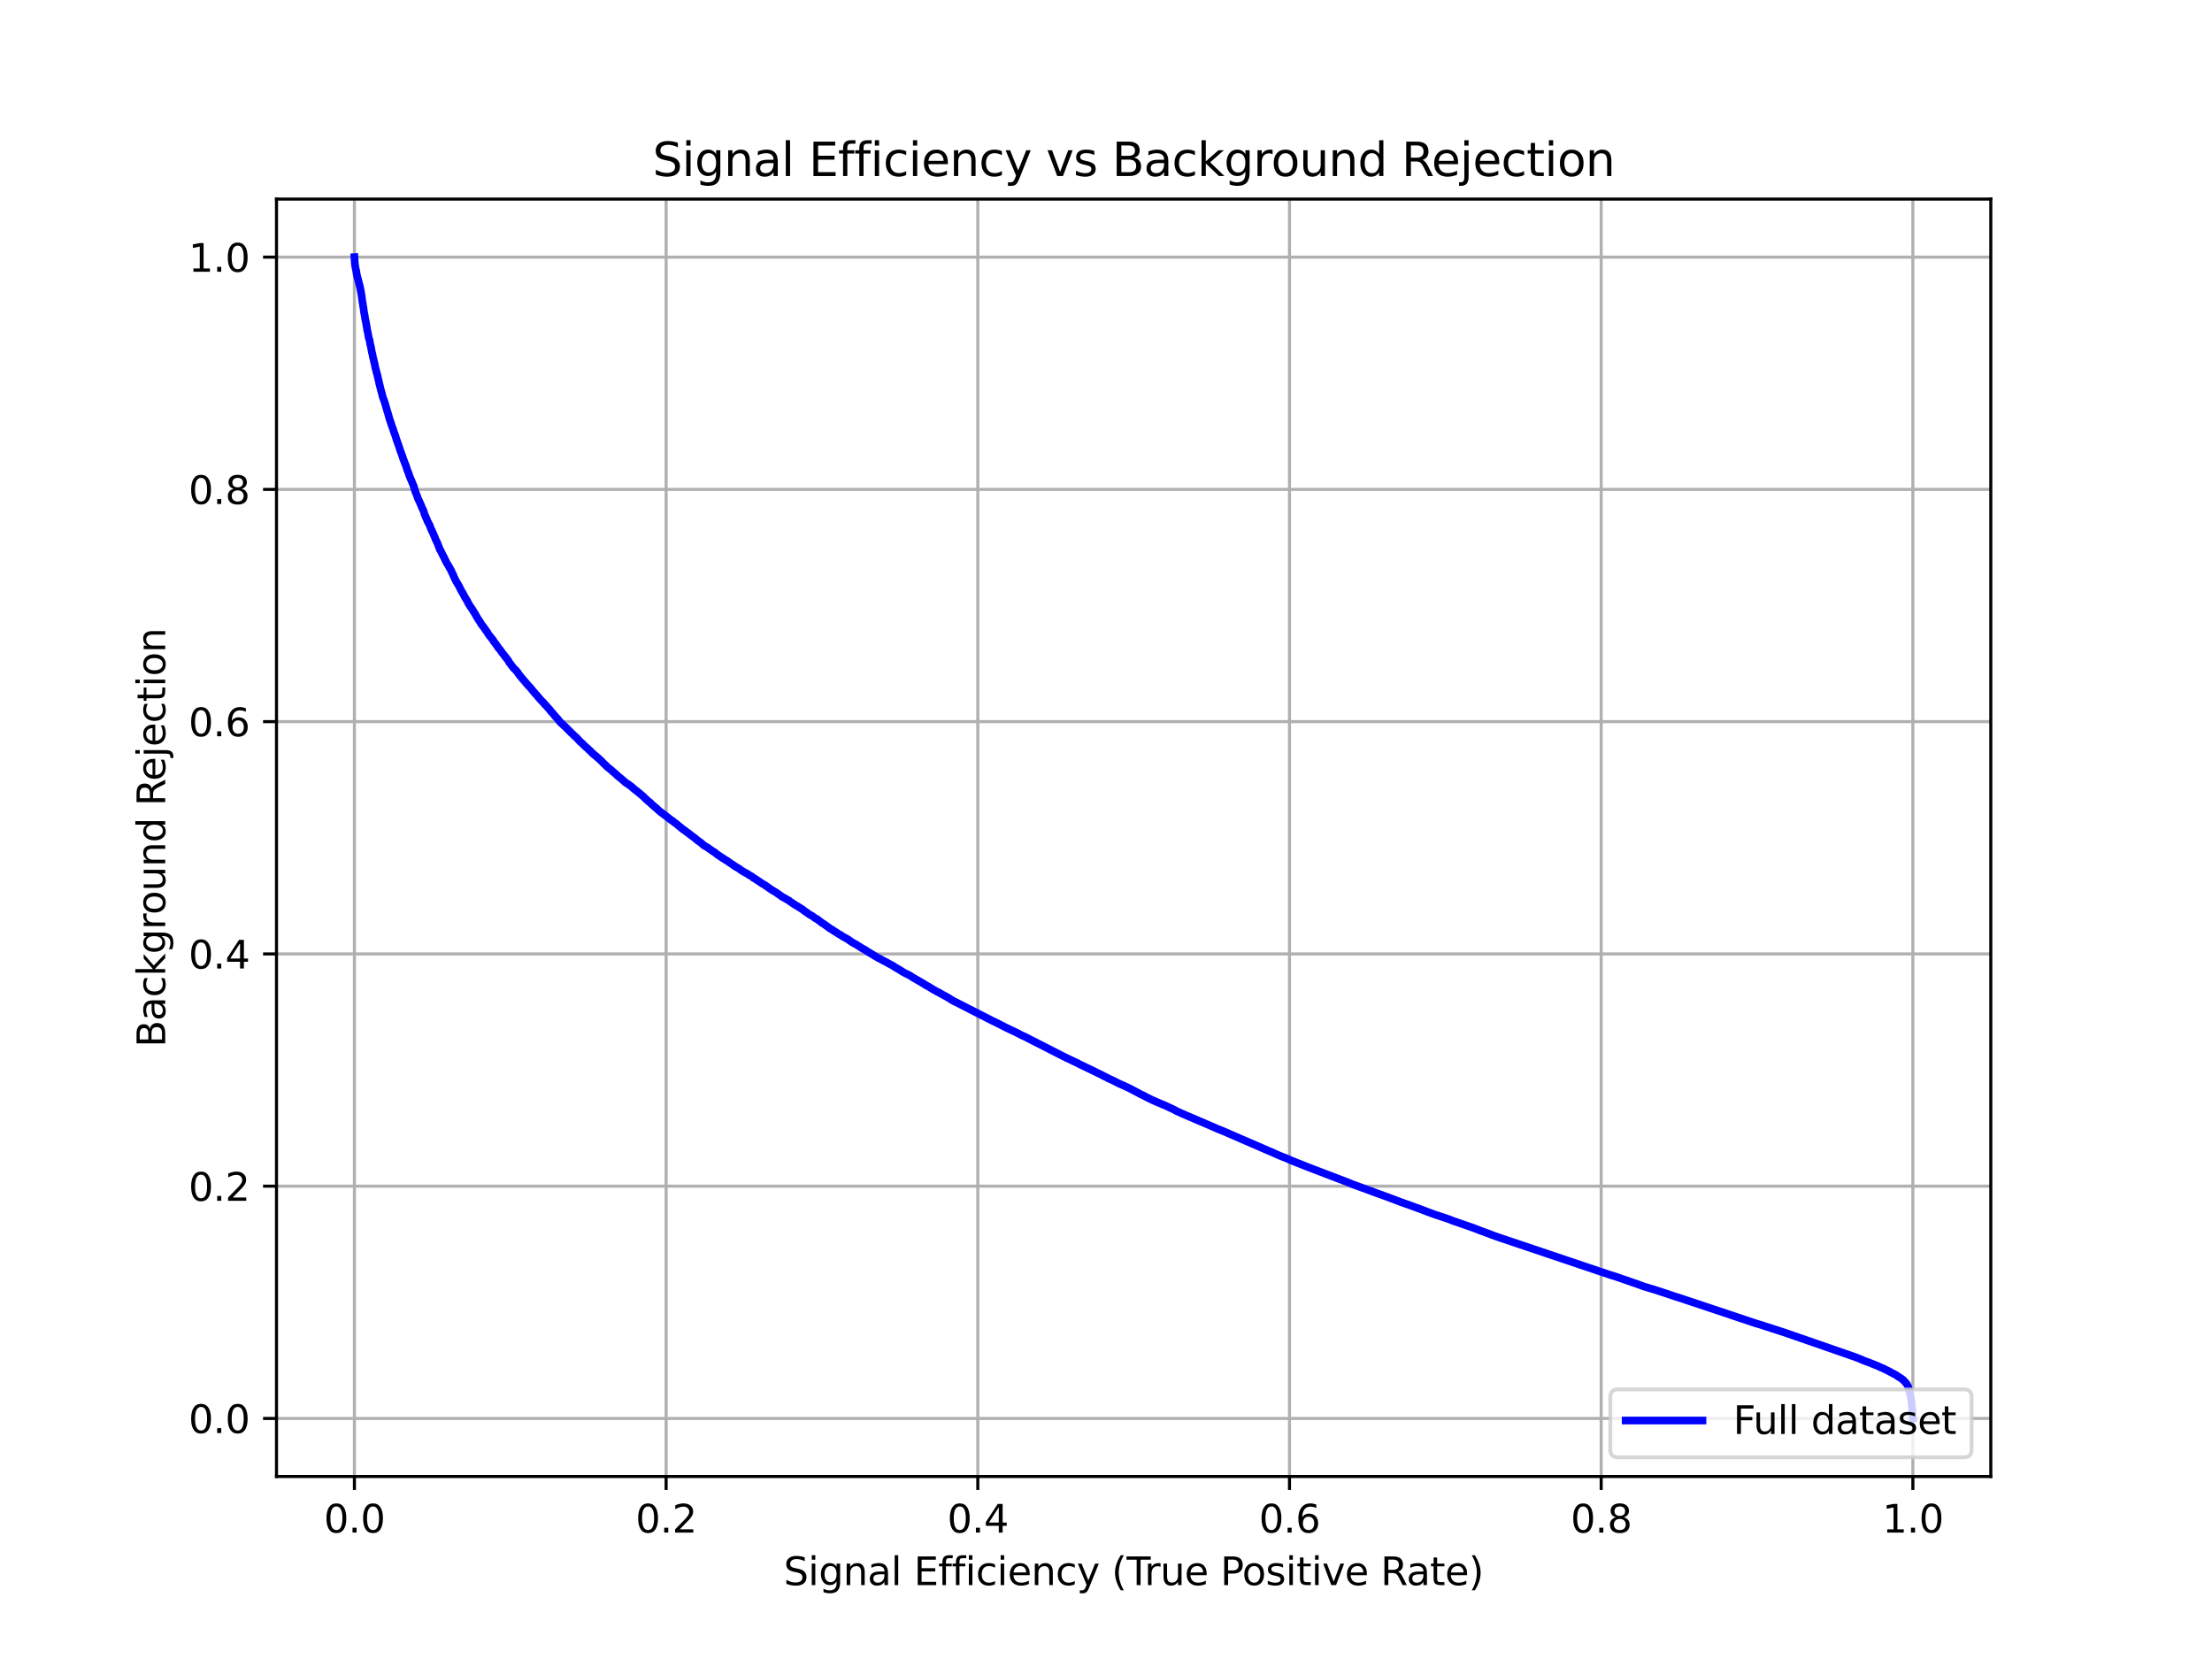 <?xml version="1.0" encoding="utf-8" standalone="no"?>
<!DOCTYPE svg PUBLIC "-//W3C//DTD SVG 1.1//EN"
  "http://www.w3.org/Graphics/SVG/1.1/DTD/svg11.dtd">
<svg xmlns:xlink="http://www.w3.org/1999/xlink" width="576pt" height="432pt" viewBox="0 0 576 432" xmlns="http://www.w3.org/2000/svg" version="1.1">
 <defs>
  <style type="text/css">*{stroke-linejoin: round; stroke-linecap: butt}</style>
 </defs>
 <g id="figure_1">
  <g id="patch_1">
   <path d="M 0 432 
L 576 432 
L 576 0 
L 0 0 
z
" style="fill: #ffffff"/>
  </g>
  <g id="axes_1">
   <g id="patch_2">
    <path d="M 72 384.48 
L 518.4 384.48 
L 518.4 51.84 
L 72 51.84 
z
" style="fill: #ffffff"/>
   </g>
   <g id="matplotlib.axis_1">
    <g id="xtick_1">
     <g id="line2d_1">
      <path d="M 92.291 384.48 
L 92.291 51.84 
" clip-path="url(#p85732beeeb)" style="fill: none; stroke: #b0b0b0; stroke-width: 0.8; stroke-linecap: square"/>
     </g>
     <g id="line2d_2">
      <defs>
       <path id="m4d819f1ce8" d="M 0 0 
L 0 3.5 
" style="stroke: #000000; stroke-width: 0.8"/>
      </defs>
      <g>
       <use xlink:href="#m4d819f1ce8" x="92.291" y="384.48" style="stroke: #000000; stroke-width: 0.8"/>
      </g>
     </g>
     <g id="text_1">
      <!-- 0.0 -->
      <g transform="translate(84.339 399.078) scale(0.1 -0.1)">
       <defs>
        <path id="DejaVuSans-30" d="M 2034 4250 
Q 1547 4250 1301 3770 
Q 1056 3291 1056 2328 
Q 1056 1369 1301 889 
Q 1547 409 2034 409 
Q 2525 409 2770 889 
Q 3016 1369 3016 2328 
Q 3016 3291 2770 3770 
Q 2525 4250 2034 4250 
z
M 2034 4750 
Q 2819 4750 3233 4129 
Q 3647 3509 3647 2328 
Q 3647 1150 3233 529 
Q 2819 -91 2034 -91 
Q 1250 -91 836 529 
Q 422 1150 422 2328 
Q 422 3509 836 4129 
Q 1250 4750 2034 4750 
z
" transform="scale(0.016)"/>
        <path id="DejaVuSans-2e" d="M 684 794 
L 1344 794 
L 1344 0 
L 684 0 
L 684 794 
z
" transform="scale(0.016)"/>
       </defs>
       <use xlink:href="#DejaVuSans-30"/>
       <use xlink:href="#DejaVuSans-2e" x="63.623"/>
       <use xlink:href="#DejaVuSans-30" x="95.41"/>
      </g>
     </g>
    </g>
    <g id="xtick_2">
     <g id="line2d_3">
      <path d="M 173.455 384.48 
L 173.455 51.84 
" clip-path="url(#p85732beeeb)" style="fill: none; stroke: #b0b0b0; stroke-width: 0.8; stroke-linecap: square"/>
     </g>
     <g id="line2d_4">
      <g>
       <use xlink:href="#m4d819f1ce8" x="173.455" y="384.48" style="stroke: #000000; stroke-width: 0.8"/>
      </g>
     </g>
     <g id="text_2">
      <!-- 0.2 -->
      <g transform="translate(165.503 399.078) scale(0.1 -0.1)">
       <defs>
        <path id="DejaVuSans-32" d="M 1228 531 
L 3431 531 
L 3431 0 
L 469 0 
L 469 531 
Q 828 903 1448 1529 
Q 2069 2156 2228 2338 
Q 2531 2678 2651 2914 
Q 2772 3150 2772 3378 
Q 2772 3750 2511 3984 
Q 2250 4219 1831 4219 
Q 1534 4219 1204 4116 
Q 875 4013 500 3803 
L 500 4441 
Q 881 4594 1212 4672 
Q 1544 4750 1819 4750 
Q 2544 4750 2975 4387 
Q 3406 4025 3406 3419 
Q 3406 3131 3298 2873 
Q 3191 2616 2906 2266 
Q 2828 2175 2409 1742 
Q 1991 1309 1228 531 
z
" transform="scale(0.016)"/>
       </defs>
       <use xlink:href="#DejaVuSans-30"/>
       <use xlink:href="#DejaVuSans-2e" x="63.623"/>
       <use xlink:href="#DejaVuSans-32" x="95.41"/>
      </g>
     </g>
    </g>
    <g id="xtick_3">
     <g id="line2d_5">
      <path d="M 254.618 384.48 
L 254.618 51.84 
" clip-path="url(#p85732beeeb)" style="fill: none; stroke: #b0b0b0; stroke-width: 0.8; stroke-linecap: square"/>
     </g>
     <g id="line2d_6">
      <g>
       <use xlink:href="#m4d819f1ce8" x="254.618" y="384.48" style="stroke: #000000; stroke-width: 0.8"/>
      </g>
     </g>
     <g id="text_3">
      <!-- 0.4 -->
      <g transform="translate(246.667 399.078) scale(0.1 -0.1)">
       <defs>
        <path id="DejaVuSans-34" d="M 2419 4116 
L 825 1625 
L 2419 1625 
L 2419 4116 
z
M 2253 4666 
L 3047 4666 
L 3047 1625 
L 3713 1625 
L 3713 1100 
L 3047 1100 
L 3047 0 
L 2419 0 
L 2419 1100 
L 313 1100 
L 313 1709 
L 2253 4666 
z
" transform="scale(0.016)"/>
       </defs>
       <use xlink:href="#DejaVuSans-30"/>
       <use xlink:href="#DejaVuSans-2e" x="63.623"/>
       <use xlink:href="#DejaVuSans-34" x="95.41"/>
      </g>
     </g>
    </g>
    <g id="xtick_4">
     <g id="line2d_7">
      <path d="M 335.782 384.48 
L 335.782 51.84 
" clip-path="url(#p85732beeeb)" style="fill: none; stroke: #b0b0b0; stroke-width: 0.8; stroke-linecap: square"/>
     </g>
     <g id="line2d_8">
      <g>
       <use xlink:href="#m4d819f1ce8" x="335.782" y="384.48" style="stroke: #000000; stroke-width: 0.8"/>
      </g>
     </g>
     <g id="text_4">
      <!-- 0.6 -->
      <g transform="translate(327.83 399.078) scale(0.1 -0.1)">
       <defs>
        <path id="DejaVuSans-36" d="M 2113 2584 
Q 1688 2584 1439 2293 
Q 1191 2003 1191 1497 
Q 1191 994 1439 701 
Q 1688 409 2113 409 
Q 2538 409 2786 701 
Q 3034 994 3034 1497 
Q 3034 2003 2786 2293 
Q 2538 2584 2113 2584 
z
M 3366 4563 
L 3366 3988 
Q 3128 4100 2886 4159 
Q 2644 4219 2406 4219 
Q 1781 4219 1451 3797 
Q 1122 3375 1075 2522 
Q 1259 2794 1537 2939 
Q 1816 3084 2150 3084 
Q 2853 3084 3261 2657 
Q 3669 2231 3669 1497 
Q 3669 778 3244 343 
Q 2819 -91 2113 -91 
Q 1303 -91 875 529 
Q 447 1150 447 2328 
Q 447 3434 972 4092 
Q 1497 4750 2381 4750 
Q 2619 4750 2861 4703 
Q 3103 4656 3366 4563 
z
" transform="scale(0.016)"/>
       </defs>
       <use xlink:href="#DejaVuSans-30"/>
       <use xlink:href="#DejaVuSans-2e" x="63.623"/>
       <use xlink:href="#DejaVuSans-36" x="95.41"/>
      </g>
     </g>
    </g>
    <g id="xtick_5">
     <g id="line2d_9">
      <path d="M 416.945 384.48 
L 416.945 51.84 
" clip-path="url(#p85732beeeb)" style="fill: none; stroke: #b0b0b0; stroke-width: 0.8; stroke-linecap: square"/>
     </g>
     <g id="line2d_10">
      <g>
       <use xlink:href="#m4d819f1ce8" x="416.945" y="384.48" style="stroke: #000000; stroke-width: 0.8"/>
      </g>
     </g>
     <g id="text_5">
      <!-- 0.8 -->
      <g transform="translate(408.994 399.078) scale(0.1 -0.1)">
       <defs>
        <path id="DejaVuSans-38" d="M 2034 2216 
Q 1584 2216 1326 1975 
Q 1069 1734 1069 1313 
Q 1069 891 1326 650 
Q 1584 409 2034 409 
Q 2484 409 2743 651 
Q 3003 894 3003 1313 
Q 3003 1734 2745 1975 
Q 2488 2216 2034 2216 
z
M 1403 2484 
Q 997 2584 770 2862 
Q 544 3141 544 3541 
Q 544 4100 942 4425 
Q 1341 4750 2034 4750 
Q 2731 4750 3128 4425 
Q 3525 4100 3525 3541 
Q 3525 3141 3298 2862 
Q 3072 2584 2669 2484 
Q 3125 2378 3379 2068 
Q 3634 1759 3634 1313 
Q 3634 634 3220 271 
Q 2806 -91 2034 -91 
Q 1263 -91 848 271 
Q 434 634 434 1313 
Q 434 1759 690 2068 
Q 947 2378 1403 2484 
z
M 1172 3481 
Q 1172 3119 1398 2916 
Q 1625 2713 2034 2713 
Q 2441 2713 2670 2916 
Q 2900 3119 2900 3481 
Q 2900 3844 2670 4047 
Q 2441 4250 2034 4250 
Q 1625 4250 1398 4047 
Q 1172 3844 1172 3481 
z
" transform="scale(0.016)"/>
       </defs>
       <use xlink:href="#DejaVuSans-30"/>
       <use xlink:href="#DejaVuSans-2e" x="63.623"/>
       <use xlink:href="#DejaVuSans-38" x="95.41"/>
      </g>
     </g>
    </g>
    <g id="xtick_6">
     <g id="line2d_11">
      <path d="M 498.109 384.48 
L 498.109 51.84 
" clip-path="url(#p85732beeeb)" style="fill: none; stroke: #b0b0b0; stroke-width: 0.8; stroke-linecap: square"/>
     </g>
     <g id="line2d_12">
      <g>
       <use xlink:href="#m4d819f1ce8" x="498.109" y="384.48" style="stroke: #000000; stroke-width: 0.8"/>
      </g>
     </g>
     <g id="text_6">
      <!-- 1.0 -->
      <g transform="translate(490.158 399.078) scale(0.1 -0.1)">
       <defs>
        <path id="DejaVuSans-31" d="M 794 531 
L 1825 531 
L 1825 4091 
L 703 3866 
L 703 4441 
L 1819 4666 
L 2450 4666 
L 2450 531 
L 3481 531 
L 3481 0 
L 794 0 
L 794 531 
z
" transform="scale(0.016)"/>
       </defs>
       <use xlink:href="#DejaVuSans-31"/>
       <use xlink:href="#DejaVuSans-2e" x="63.623"/>
       <use xlink:href="#DejaVuSans-30" x="95.41"/>
      </g>
     </g>
    </g>
    <g id="text_7">
     <!-- Signal Efficiency (True Positive Rate) -->
     <g transform="translate(204.07 412.757) scale(0.1 -0.1)">
      <defs>
       <path id="DejaVuSans-53" d="M 3425 4513 
L 3425 3897 
Q 3066 4069 2747 4153 
Q 2428 4238 2131 4238 
Q 1616 4238 1336 4038 
Q 1056 3838 1056 3469 
Q 1056 3159 1242 3001 
Q 1428 2844 1947 2747 
L 2328 2669 
Q 3034 2534 3370 2195 
Q 3706 1856 3706 1288 
Q 3706 609 3251 259 
Q 2797 -91 1919 -91 
Q 1588 -91 1214 -16 
Q 841 59 441 206 
L 441 856 
Q 825 641 1194 531 
Q 1563 422 1919 422 
Q 2459 422 2753 634 
Q 3047 847 3047 1241 
Q 3047 1584 2836 1778 
Q 2625 1972 2144 2069 
L 1759 2144 
Q 1053 2284 737 2584 
Q 422 2884 422 3419 
Q 422 4038 858 4394 
Q 1294 4750 2059 4750 
Q 2388 4750 2728 4690 
Q 3069 4631 3425 4513 
z
" transform="scale(0.016)"/>
       <path id="DejaVuSans-69" d="M 603 3500 
L 1178 3500 
L 1178 0 
L 603 0 
L 603 3500 
z
M 603 4863 
L 1178 4863 
L 1178 4134 
L 603 4134 
L 603 4863 
z
" transform="scale(0.016)"/>
       <path id="DejaVuSans-67" d="M 2906 1791 
Q 2906 2416 2648 2759 
Q 2391 3103 1925 3103 
Q 1463 3103 1205 2759 
Q 947 2416 947 1791 
Q 947 1169 1205 825 
Q 1463 481 1925 481 
Q 2391 481 2648 825 
Q 2906 1169 2906 1791 
z
M 3481 434 
Q 3481 -459 3084 -895 
Q 2688 -1331 1869 -1331 
Q 1566 -1331 1297 -1286 
Q 1028 -1241 775 -1147 
L 775 -588 
Q 1028 -725 1275 -790 
Q 1522 -856 1778 -856 
Q 2344 -856 2625 -561 
Q 2906 -266 2906 331 
L 2906 616 
Q 2728 306 2450 153 
Q 2172 0 1784 0 
Q 1141 0 747 490 
Q 353 981 353 1791 
Q 353 2603 747 3093 
Q 1141 3584 1784 3584 
Q 2172 3584 2450 3431 
Q 2728 3278 2906 2969 
L 2906 3500 
L 3481 3500 
L 3481 434 
z
" transform="scale(0.016)"/>
       <path id="DejaVuSans-6e" d="M 3513 2113 
L 3513 0 
L 2938 0 
L 2938 2094 
Q 2938 2591 2744 2837 
Q 2550 3084 2163 3084 
Q 1697 3084 1428 2787 
Q 1159 2491 1159 1978 
L 1159 0 
L 581 0 
L 581 3500 
L 1159 3500 
L 1159 2956 
Q 1366 3272 1645 3428 
Q 1925 3584 2291 3584 
Q 2894 3584 3203 3211 
Q 3513 2838 3513 2113 
z
" transform="scale(0.016)"/>
       <path id="DejaVuSans-61" d="M 2194 1759 
Q 1497 1759 1228 1600 
Q 959 1441 959 1056 
Q 959 750 1161 570 
Q 1363 391 1709 391 
Q 2188 391 2477 730 
Q 2766 1069 2766 1631 
L 2766 1759 
L 2194 1759 
z
M 3341 1997 
L 3341 0 
L 2766 0 
L 2766 531 
Q 2569 213 2275 61 
Q 1981 -91 1556 -91 
Q 1019 -91 701 211 
Q 384 513 384 1019 
Q 384 1609 779 1909 
Q 1175 2209 1959 2209 
L 2766 2209 
L 2766 2266 
Q 2766 2663 2505 2880 
Q 2244 3097 1772 3097 
Q 1472 3097 1187 3025 
Q 903 2953 641 2809 
L 641 3341 
Q 956 3463 1253 3523 
Q 1550 3584 1831 3584 
Q 2591 3584 2966 3190 
Q 3341 2797 3341 1997 
z
" transform="scale(0.016)"/>
       <path id="DejaVuSans-6c" d="M 603 4863 
L 1178 4863 
L 1178 0 
L 603 0 
L 603 4863 
z
" transform="scale(0.016)"/>
       <path id="DejaVuSans-20" transform="scale(0.016)"/>
       <path id="DejaVuSans-45" d="M 628 4666 
L 3578 4666 
L 3578 4134 
L 1259 4134 
L 1259 2753 
L 3481 2753 
L 3481 2222 
L 1259 2222 
L 1259 531 
L 3634 531 
L 3634 0 
L 628 0 
L 628 4666 
z
" transform="scale(0.016)"/>
       <path id="DejaVuSans-66" d="M 2375 4863 
L 2375 4384 
L 1825 4384 
Q 1516 4384 1395 4259 
Q 1275 4134 1275 3809 
L 1275 3500 
L 2222 3500 
L 2222 3053 
L 1275 3053 
L 1275 0 
L 697 0 
L 697 3053 
L 147 3053 
L 147 3500 
L 697 3500 
L 697 3744 
Q 697 4328 969 4595 
Q 1241 4863 1831 4863 
L 2375 4863 
z
" transform="scale(0.016)"/>
       <path id="DejaVuSans-63" d="M 3122 3366 
L 3122 2828 
Q 2878 2963 2633 3030 
Q 2388 3097 2138 3097 
Q 1578 3097 1268 2742 
Q 959 2388 959 1747 
Q 959 1106 1268 751 
Q 1578 397 2138 397 
Q 2388 397 2633 464 
Q 2878 531 3122 666 
L 3122 134 
Q 2881 22 2623 -34 
Q 2366 -91 2075 -91 
Q 1284 -91 818 406 
Q 353 903 353 1747 
Q 353 2603 823 3093 
Q 1294 3584 2113 3584 
Q 2378 3584 2631 3529 
Q 2884 3475 3122 3366 
z
" transform="scale(0.016)"/>
       <path id="DejaVuSans-65" d="M 3597 1894 
L 3597 1613 
L 953 1613 
Q 991 1019 1311 708 
Q 1631 397 2203 397 
Q 2534 397 2845 478 
Q 3156 559 3463 722 
L 3463 178 
Q 3153 47 2828 -22 
Q 2503 -91 2169 -91 
Q 1331 -91 842 396 
Q 353 884 353 1716 
Q 353 2575 817 3079 
Q 1281 3584 2069 3584 
Q 2775 3584 3186 3129 
Q 3597 2675 3597 1894 
z
M 3022 2063 
Q 3016 2534 2758 2815 
Q 2500 3097 2075 3097 
Q 1594 3097 1305 2825 
Q 1016 2553 972 2059 
L 3022 2063 
z
" transform="scale(0.016)"/>
       <path id="DejaVuSans-79" d="M 2059 -325 
Q 1816 -950 1584 -1140 
Q 1353 -1331 966 -1331 
L 506 -1331 
L 506 -850 
L 844 -850 
Q 1081 -850 1212 -737 
Q 1344 -625 1503 -206 
L 1606 56 
L 191 3500 
L 800 3500 
L 1894 763 
L 2988 3500 
L 3597 3500 
L 2059 -325 
z
" transform="scale(0.016)"/>
       <path id="DejaVuSans-28" d="M 1984 4856 
Q 1566 4138 1362 3434 
Q 1159 2731 1159 2009 
Q 1159 1288 1364 580 
Q 1569 -128 1984 -844 
L 1484 -844 
Q 1016 -109 783 600 
Q 550 1309 550 2009 
Q 550 2706 781 3412 
Q 1013 4119 1484 4856 
L 1984 4856 
z
" transform="scale(0.016)"/>
       <path id="DejaVuSans-54" d="M -19 4666 
L 3928 4666 
L 3928 4134 
L 2272 4134 
L 2272 0 
L 1638 0 
L 1638 4134 
L -19 4134 
L -19 4666 
z
" transform="scale(0.016)"/>
       <path id="DejaVuSans-72" d="M 2631 2963 
Q 2534 3019 2420 3045 
Q 2306 3072 2169 3072 
Q 1681 3072 1420 2755 
Q 1159 2438 1159 1844 
L 1159 0 
L 581 0 
L 581 3500 
L 1159 3500 
L 1159 2956 
Q 1341 3275 1631 3429 
Q 1922 3584 2338 3584 
Q 2397 3584 2469 3576 
Q 2541 3569 2628 3553 
L 2631 2963 
z
" transform="scale(0.016)"/>
       <path id="DejaVuSans-75" d="M 544 1381 
L 544 3500 
L 1119 3500 
L 1119 1403 
Q 1119 906 1312 657 
Q 1506 409 1894 409 
Q 2359 409 2629 706 
Q 2900 1003 2900 1516 
L 2900 3500 
L 3475 3500 
L 3475 0 
L 2900 0 
L 2900 538 
Q 2691 219 2414 64 
Q 2138 -91 1772 -91 
Q 1169 -91 856 284 
Q 544 659 544 1381 
z
M 1991 3584 
L 1991 3584 
z
" transform="scale(0.016)"/>
       <path id="DejaVuSans-50" d="M 1259 4147 
L 1259 2394 
L 2053 2394 
Q 2494 2394 2734 2622 
Q 2975 2850 2975 3272 
Q 2975 3691 2734 3919 
Q 2494 4147 2053 4147 
L 1259 4147 
z
M 628 4666 
L 2053 4666 
Q 2838 4666 3239 4311 
Q 3641 3956 3641 3272 
Q 3641 2581 3239 2228 
Q 2838 1875 2053 1875 
L 1259 1875 
L 1259 0 
L 628 0 
L 628 4666 
z
" transform="scale(0.016)"/>
       <path id="DejaVuSans-6f" d="M 1959 3097 
Q 1497 3097 1228 2736 
Q 959 2375 959 1747 
Q 959 1119 1226 758 
Q 1494 397 1959 397 
Q 2419 397 2687 759 
Q 2956 1122 2956 1747 
Q 2956 2369 2687 2733 
Q 2419 3097 1959 3097 
z
M 1959 3584 
Q 2709 3584 3137 3096 
Q 3566 2609 3566 1747 
Q 3566 888 3137 398 
Q 2709 -91 1959 -91 
Q 1206 -91 779 398 
Q 353 888 353 1747 
Q 353 2609 779 3096 
Q 1206 3584 1959 3584 
z
" transform="scale(0.016)"/>
       <path id="DejaVuSans-73" d="M 2834 3397 
L 2834 2853 
Q 2591 2978 2328 3040 
Q 2066 3103 1784 3103 
Q 1356 3103 1142 2972 
Q 928 2841 928 2578 
Q 928 2378 1081 2264 
Q 1234 2150 1697 2047 
L 1894 2003 
Q 2506 1872 2764 1633 
Q 3022 1394 3022 966 
Q 3022 478 2636 193 
Q 2250 -91 1575 -91 
Q 1294 -91 989 -36 
Q 684 19 347 128 
L 347 722 
Q 666 556 975 473 
Q 1284 391 1588 391 
Q 1994 391 2212 530 
Q 2431 669 2431 922 
Q 2431 1156 2273 1281 
Q 2116 1406 1581 1522 
L 1381 1569 
Q 847 1681 609 1914 
Q 372 2147 372 2553 
Q 372 3047 722 3315 
Q 1072 3584 1716 3584 
Q 2034 3584 2315 3537 
Q 2597 3491 2834 3397 
z
" transform="scale(0.016)"/>
       <path id="DejaVuSans-74" d="M 1172 4494 
L 1172 3500 
L 2356 3500 
L 2356 3053 
L 1172 3053 
L 1172 1153 
Q 1172 725 1289 603 
Q 1406 481 1766 481 
L 2356 481 
L 2356 0 
L 1766 0 
Q 1100 0 847 248 
Q 594 497 594 1153 
L 594 3053 
L 172 3053 
L 172 3500 
L 594 3500 
L 594 4494 
L 1172 4494 
z
" transform="scale(0.016)"/>
       <path id="DejaVuSans-76" d="M 191 3500 
L 800 3500 
L 1894 563 
L 2988 3500 
L 3597 3500 
L 2284 0 
L 1503 0 
L 191 3500 
z
" transform="scale(0.016)"/>
       <path id="DejaVuSans-52" d="M 2841 2188 
Q 3044 2119 3236 1894 
Q 3428 1669 3622 1275 
L 4263 0 
L 3584 0 
L 2988 1197 
Q 2756 1666 2539 1819 
Q 2322 1972 1947 1972 
L 1259 1972 
L 1259 0 
L 628 0 
L 628 4666 
L 2053 4666 
Q 2853 4666 3247 4331 
Q 3641 3997 3641 3322 
Q 3641 2881 3436 2590 
Q 3231 2300 2841 2188 
z
M 1259 4147 
L 1259 2491 
L 2053 2491 
Q 2509 2491 2742 2702 
Q 2975 2913 2975 3322 
Q 2975 3731 2742 3939 
Q 2509 4147 2053 4147 
L 1259 4147 
z
" transform="scale(0.016)"/>
       <path id="DejaVuSans-29" d="M 513 4856 
L 1013 4856 
Q 1481 4119 1714 3412 
Q 1947 2706 1947 2009 
Q 1947 1309 1714 600 
Q 1481 -109 1013 -844 
L 513 -844 
Q 928 -128 1133 580 
Q 1338 1288 1338 2009 
Q 1338 2731 1133 3434 
Q 928 4138 513 4856 
z
" transform="scale(0.016)"/>
      </defs>
      <use xlink:href="#DejaVuSans-53"/>
      <use xlink:href="#DejaVuSans-69" x="63.477"/>
      <use xlink:href="#DejaVuSans-67" x="91.26"/>
      <use xlink:href="#DejaVuSans-6e" x="154.736"/>
      <use xlink:href="#DejaVuSans-61" x="218.115"/>
      <use xlink:href="#DejaVuSans-6c" x="279.395"/>
      <use xlink:href="#DejaVuSans-20" x="307.178"/>
      <use xlink:href="#DejaVuSans-45" x="338.965"/>
      <use xlink:href="#DejaVuSans-66" x="402.148"/>
      <use xlink:href="#DejaVuSans-66" x="437.354"/>
      <use xlink:href="#DejaVuSans-69" x="472.559"/>
      <use xlink:href="#DejaVuSans-63" x="500.342"/>
      <use xlink:href="#DejaVuSans-69" x="555.322"/>
      <use xlink:href="#DejaVuSans-65" x="583.105"/>
      <use xlink:href="#DejaVuSans-6e" x="644.629"/>
      <use xlink:href="#DejaVuSans-63" x="708.008"/>
      <use xlink:href="#DejaVuSans-79" x="762.988"/>
      <use xlink:href="#DejaVuSans-20" x="822.168"/>
      <use xlink:href="#DejaVuSans-28" x="853.955"/>
      <use xlink:href="#DejaVuSans-54" x="892.969"/>
      <use xlink:href="#DejaVuSans-72" x="939.303"/>
      <use xlink:href="#DejaVuSans-75" x="980.416"/>
      <use xlink:href="#DejaVuSans-65" x="1043.795"/>
      <use xlink:href="#DejaVuSans-20" x="1105.318"/>
      <use xlink:href="#DejaVuSans-50" x="1137.105"/>
      <use xlink:href="#DejaVuSans-6f" x="1193.783"/>
      <use xlink:href="#DejaVuSans-73" x="1254.965"/>
      <use xlink:href="#DejaVuSans-69" x="1307.064"/>
      <use xlink:href="#DejaVuSans-74" x="1334.848"/>
      <use xlink:href="#DejaVuSans-69" x="1374.057"/>
      <use xlink:href="#DejaVuSans-76" x="1401.84"/>
      <use xlink:href="#DejaVuSans-65" x="1461.02"/>
      <use xlink:href="#DejaVuSans-20" x="1522.543"/>
      <use xlink:href="#DejaVuSans-52" x="1554.33"/>
      <use xlink:href="#DejaVuSans-61" x="1621.562"/>
      <use xlink:href="#DejaVuSans-74" x="1682.842"/>
      <use xlink:href="#DejaVuSans-65" x="1722.051"/>
      <use xlink:href="#DejaVuSans-29" x="1783.574"/>
     </g>
    </g>
   </g>
   <g id="matplotlib.axis_2">
    <g id="ytick_1">
     <g id="line2d_13">
      <path d="M 72 369.36 
L 518.4 369.36 
" clip-path="url(#p85732beeeb)" style="fill: none; stroke: #b0b0b0; stroke-width: 0.8; stroke-linecap: square"/>
     </g>
     <g id="line2d_14">
      <defs>
       <path id="m92651f6b6e" d="M 0 0 
L -3.5 0 
" style="stroke: #000000; stroke-width: 0.8"/>
      </defs>
      <g>
       <use xlink:href="#m92651f6b6e" x="72" y="369.36" style="stroke: #000000; stroke-width: 0.8"/>
      </g>
     </g>
     <g id="text_8">
      <!-- 0.0 -->
      <g transform="translate(49.097 373.159) scale(0.1 -0.1)">
       <use xlink:href="#DejaVuSans-30"/>
       <use xlink:href="#DejaVuSans-2e" x="63.623"/>
       <use xlink:href="#DejaVuSans-30" x="95.41"/>
      </g>
     </g>
    </g>
    <g id="ytick_2">
     <g id="line2d_15">
      <path d="M 72 308.88 
L 518.4 308.88 
" clip-path="url(#p85732beeeb)" style="fill: none; stroke: #b0b0b0; stroke-width: 0.8; stroke-linecap: square"/>
     </g>
     <g id="line2d_16">
      <g>
       <use xlink:href="#m92651f6b6e" x="72" y="308.88" style="stroke: #000000; stroke-width: 0.8"/>
      </g>
     </g>
     <g id="text_9">
      <!-- 0.2 -->
      <g transform="translate(49.097 312.679) scale(0.1 -0.1)">
       <use xlink:href="#DejaVuSans-30"/>
       <use xlink:href="#DejaVuSans-2e" x="63.623"/>
       <use xlink:href="#DejaVuSans-32" x="95.41"/>
      </g>
     </g>
    </g>
    <g id="ytick_3">
     <g id="line2d_17">
      <path d="M 72 248.4 
L 518.4 248.4 
" clip-path="url(#p85732beeeb)" style="fill: none; stroke: #b0b0b0; stroke-width: 0.8; stroke-linecap: square"/>
     </g>
     <g id="line2d_18">
      <g>
       <use xlink:href="#m92651f6b6e" x="72" y="248.4" style="stroke: #000000; stroke-width: 0.8"/>
      </g>
     </g>
     <g id="text_10">
      <!-- 0.4 -->
      <g transform="translate(49.097 252.199) scale(0.1 -0.1)">
       <use xlink:href="#DejaVuSans-30"/>
       <use xlink:href="#DejaVuSans-2e" x="63.623"/>
       <use xlink:href="#DejaVuSans-34" x="95.41"/>
      </g>
     </g>
    </g>
    <g id="ytick_4">
     <g id="line2d_19">
      <path d="M 72 187.92 
L 518.4 187.92 
" clip-path="url(#p85732beeeb)" style="fill: none; stroke: #b0b0b0; stroke-width: 0.8; stroke-linecap: square"/>
     </g>
     <g id="line2d_20">
      <g>
       <use xlink:href="#m92651f6b6e" x="72" y="187.92" style="stroke: #000000; stroke-width: 0.8"/>
      </g>
     </g>
     <g id="text_11">
      <!-- 0.6 -->
      <g transform="translate(49.097 191.719) scale(0.1 -0.1)">
       <use xlink:href="#DejaVuSans-30"/>
       <use xlink:href="#DejaVuSans-2e" x="63.623"/>
       <use xlink:href="#DejaVuSans-36" x="95.41"/>
      </g>
     </g>
    </g>
    <g id="ytick_5">
     <g id="line2d_21">
      <path d="M 72 127.44 
L 518.4 127.44 
" clip-path="url(#p85732beeeb)" style="fill: none; stroke: #b0b0b0; stroke-width: 0.8; stroke-linecap: square"/>
     </g>
     <g id="line2d_22">
      <g>
       <use xlink:href="#m92651f6b6e" x="72" y="127.44" style="stroke: #000000; stroke-width: 0.8"/>
      </g>
     </g>
     <g id="text_12">
      <!-- 0.8 -->
      <g transform="translate(49.097 131.239) scale(0.1 -0.1)">
       <use xlink:href="#DejaVuSans-30"/>
       <use xlink:href="#DejaVuSans-2e" x="63.623"/>
       <use xlink:href="#DejaVuSans-38" x="95.41"/>
      </g>
     </g>
    </g>
    <g id="ytick_6">
     <g id="line2d_23">
      <path d="M 72 66.96 
L 518.4 66.96 
" clip-path="url(#p85732beeeb)" style="fill: none; stroke: #b0b0b0; stroke-width: 0.8; stroke-linecap: square"/>
     </g>
     <g id="line2d_24">
      <g>
       <use xlink:href="#m92651f6b6e" x="72" y="66.96" style="stroke: #000000; stroke-width: 0.8"/>
      </g>
     </g>
     <g id="text_13">
      <!-- 1.0 -->
      <g transform="translate(49.097 70.759) scale(0.1 -0.1)">
       <use xlink:href="#DejaVuSans-31"/>
       <use xlink:href="#DejaVuSans-2e" x="63.623"/>
       <use xlink:href="#DejaVuSans-30" x="95.41"/>
      </g>
     </g>
    </g>
    <g id="text_14">
     <!-- Background Rejection -->
     <g transform="translate(43.017 272.694) rotate(-90) scale(0.1 -0.1)">
      <defs>
       <path id="DejaVuSans-42" d="M 1259 2228 
L 1259 519 
L 2272 519 
Q 2781 519 3026 730 
Q 3272 941 3272 1375 
Q 3272 1813 3026 2020 
Q 2781 2228 2272 2228 
L 1259 2228 
z
M 1259 4147 
L 1259 2741 
L 2194 2741 
Q 2656 2741 2882 2914 
Q 3109 3088 3109 3444 
Q 3109 3797 2882 3972 
Q 2656 4147 2194 4147 
L 1259 4147 
z
M 628 4666 
L 2241 4666 
Q 2963 4666 3353 4366 
Q 3744 4066 3744 3513 
Q 3744 3084 3544 2831 
Q 3344 2578 2956 2516 
Q 3422 2416 3680 2098 
Q 3938 1781 3938 1306 
Q 3938 681 3513 340 
Q 3088 0 2303 0 
L 628 0 
L 628 4666 
z
" transform="scale(0.016)"/>
       <path id="DejaVuSans-6b" d="M 581 4863 
L 1159 4863 
L 1159 1991 
L 2875 3500 
L 3609 3500 
L 1753 1863 
L 3688 0 
L 2938 0 
L 1159 1709 
L 1159 0 
L 581 0 
L 581 4863 
z
" transform="scale(0.016)"/>
       <path id="DejaVuSans-64" d="M 2906 2969 
L 2906 4863 
L 3481 4863 
L 3481 0 
L 2906 0 
L 2906 525 
Q 2725 213 2448 61 
Q 2172 -91 1784 -91 
Q 1150 -91 751 415 
Q 353 922 353 1747 
Q 353 2572 751 3078 
Q 1150 3584 1784 3584 
Q 2172 3584 2448 3432 
Q 2725 3281 2906 2969 
z
M 947 1747 
Q 947 1113 1208 752 
Q 1469 391 1925 391 
Q 2381 391 2643 752 
Q 2906 1113 2906 1747 
Q 2906 2381 2643 2742 
Q 2381 3103 1925 3103 
Q 1469 3103 1208 2742 
Q 947 2381 947 1747 
z
" transform="scale(0.016)"/>
       <path id="DejaVuSans-6a" d="M 603 3500 
L 1178 3500 
L 1178 -63 
Q 1178 -731 923 -1031 
Q 669 -1331 103 -1331 
L -116 -1331 
L -116 -844 
L 38 -844 
Q 366 -844 484 -692 
Q 603 -541 603 -63 
L 603 3500 
z
M 603 4863 
L 1178 4863 
L 1178 4134 
L 603 4134 
L 603 4863 
z
" transform="scale(0.016)"/>
      </defs>
      <use xlink:href="#DejaVuSans-42"/>
      <use xlink:href="#DejaVuSans-61" x="68.604"/>
      <use xlink:href="#DejaVuSans-63" x="129.883"/>
      <use xlink:href="#DejaVuSans-6b" x="184.863"/>
      <use xlink:href="#DejaVuSans-67" x="242.773"/>
      <use xlink:href="#DejaVuSans-72" x="306.25"/>
      <use xlink:href="#DejaVuSans-6f" x="345.113"/>
      <use xlink:href="#DejaVuSans-75" x="406.295"/>
      <use xlink:href="#DejaVuSans-6e" x="469.674"/>
      <use xlink:href="#DejaVuSans-64" x="533.053"/>
      <use xlink:href="#DejaVuSans-20" x="596.529"/>
      <use xlink:href="#DejaVuSans-52" x="628.316"/>
      <use xlink:href="#DejaVuSans-65" x="693.299"/>
      <use xlink:href="#DejaVuSans-6a" x="754.822"/>
      <use xlink:href="#DejaVuSans-65" x="782.605"/>
      <use xlink:href="#DejaVuSans-63" x="844.129"/>
      <use xlink:href="#DejaVuSans-74" x="899.109"/>
      <use xlink:href="#DejaVuSans-69" x="938.318"/>
      <use xlink:href="#DejaVuSans-6f" x="966.102"/>
      <use xlink:href="#DejaVuSans-6e" x="1027.283"/>
     </g>
    </g>
   </g>
   <g id="line2d_25">
    <path d="M 92.291 66.96 
L 92.398 68.683 
L 92.42 68.774 
L 92.42 68.794 
L 92.527 69.517 
L 92.544 69.565 
L 92.544 69.628 
L 92.652 70.133 
L 92.686 70.24 
L 92.686 70.245 
L 92.794 70.765 
L 92.806 70.87 
L 92.806 70.875 
L 92.914 71.577 
L 92.97 71.689 
L 93.077 72.235 
L 93.107 72.348 
L 93.215 72.654 
L 93.24 72.766 
L 93.348 73.249 
L 93.386 73.361 
L 93.494 73.774 
L 93.528 73.886 
L 93.636 74.33 
L 93.67 74.433 
L 93.67 74.441 
L 93.777 74.931 
L 93.803 75.043 
L 93.911 75.573 
L 93.932 75.685 
L 94.04 76.265 
L 94.048 76.366 
L 94.048 76.376 
L 94.156 76.926 
L 94.168 77.038 
L 94.276 77.901 
L 94.289 78.014 
L 94.396 78.766 
L 94.443 78.877 
L 94.443 78.877 
L 94.551 79.709 
L 94.581 79.82 
L 94.688 80.495 
L 94.697 80.608 
L 94.804 81.406 
L 94.834 81.518 
L 94.942 82.042 
L 94.963 82.066 
L 94.963 82.153 
L 95.071 82.931 
L 95.109 83.041 
L 95.109 83.042 
L 95.217 83.678 
L 95.268 83.792 
L 95.376 84.5 
L 95.384 84.611 
L 95.492 85.093 
L 95.517 85.188 
L 95.517 85.204 
L 95.625 85.995 
L 95.659 86.11 
L 95.767 86.59 
L 95.797 86.703 
L 95.904 87.301 
L 95.917 87.413 
L 96.024 87.981 
L 96.059 88.094 
L 96.166 88.349 
L 96.188 88.46 
L 96.188 88.46 
L 96.295 88.934 
L 96.308 89.046 
L 96.415 89.739 
L 96.454 89.833 
L 96.454 89.85 
L 96.562 90.216 
L 96.583 90.238 
L 96.583 90.327 
L 96.69 90.949 
L 96.72 91.06 
L 96.828 91.701 
L 96.862 91.813 
L 96.97 92.179 
L 97 92.291 
L 97.107 93.007 
L 97.142 93.119 
L 97.249 93.505 
L 97.283 93.623 
L 97.391 94.134 
L 97.408 94.181 
L 97.408 94.245 
L 97.515 94.583 
L 97.532 94.699 
L 97.64 95.212 
L 97.661 95.329 
L 97.769 95.89 
L 97.807 96.003 
L 97.915 96.333 
L 97.945 96.448 
L 98.052 96.977 
L 98.07 97.089 
L 98.177 97.346 
L 98.216 97.461 
L 98.323 97.936 
L 98.344 98.047 
L 98.452 98.485 
L 98.473 98.597 
L 98.581 99.018 
L 98.615 99.131 
L 98.723 99.727 
L 98.74 99.839 
L 98.847 100.182 
L 98.869 100.293 
L 98.976 100.702 
L 98.998 100.816 
L 99.105 101.227 
L 99.126 101.34 
L 99.234 101.752 
L 99.277 101.869 
L 99.384 102.282 
L 99.431 102.396 
L 99.539 102.879 
L 99.556 102.991 
L 99.663 103.386 
L 99.715 103.473 
L 99.715 103.496 
L 99.822 103.87 
L 99.9 103.99 
L 100.007 104.279 
L 100.054 104.394 
L 100.162 104.707 
L 100.183 104.819 
L 100.291 105.163 
L 100.321 105.275 
L 100.428 105.634 
L 100.463 105.752 
L 100.57 106.124 
L 100.6 106.196 
L 100.6 106.235 
L 100.708 106.589 
L 100.733 106.704 
L 100.841 107.065 
L 100.879 107.178 
L 100.987 107.472 
L 101.008 107.584 
L 101.116 107.989 
L 101.172 108.103 
L 101.275 108.581 
L 101.305 108.695 
L 101.412 109.048 
L 101.468 109.16 
L 101.575 109.568 
L 101.614 109.665 
L 101.614 109.678 
L 101.721 109.887 
L 101.76 110.001 
L 101.868 110.438 
L 101.932 110.553 
L 102.039 110.952 
L 102.087 111.065 
L 102.194 111.314 
L 102.246 111.431 
L 102.353 111.748 
L 102.383 111.861 
L 102.49 112.193 
L 102.521 112.306 
L 102.628 112.658 
L 102.688 112.781 
L 102.796 113.034 
L 102.83 113.129 
L 102.83 113.145 
L 102.937 113.452 
L 102.985 113.564 
L 103.092 113.937 
L 103.122 114.053 
L 103.229 114.431 
L 103.29 114.555 
L 103.397 114.884 
L 103.436 114.999 
L 103.543 115.244 
L 103.573 115.361 
L 103.676 115.673 
L 103.719 115.785 
L 103.827 116.092 
L 103.87 116.206 
L 103.977 116.502 
L 104.007 116.601 
L 104.007 116.613 
L 104.115 117.003 
L 104.162 117.121 
L 104.269 117.437 
L 104.312 117.555 
L 104.42 117.808 
L 104.458 117.923 
L 104.566 118.214 
L 104.6 118.329 
L 104.707 118.603 
L 104.759 118.715 
L 104.866 119.107 
L 104.914 119.22 
L 105.021 119.563 
L 105.073 119.675 
L 105.18 119.943 
L 105.227 120.062 
L 105.335 120.337 
L 105.365 120.451 
L 105.472 120.713 
L 105.541 120.834 
L 105.648 121.155 
L 105.704 121.267 
L 105.812 121.659 
L 105.859 121.771 
L 105.966 122.116 
L 106.001 122.234 
L 106.108 122.546 
L 106.147 122.659 
L 106.254 122.853 
L 106.293 122.97 
L 106.396 123.264 
L 106.443 123.376 
L 106.551 123.756 
L 106.602 123.868 
L 106.71 124.156 
L 106.761 124.248 
L 106.761 124.267 
L 106.864 124.566 
L 106.916 124.678 
L 106.967 124.798 
L 107.075 125.002 
L 107.135 125.128 
L 107.242 125.412 
L 107.294 125.524 
L 107.401 125.815 
L 107.47 125.935 
L 107.577 126.221 
L 107.625 126.337 
L 107.732 126.605 
L 107.784 126.702 
L 107.784 126.716 
L 107.887 127.153 
L 107.925 127.266 
L 108.033 127.611 
L 108.067 127.734 
L 108.175 128.105 
L 108.239 128.236 
L 108.346 128.48 
L 108.385 128.593 
L 108.493 128.87 
L 108.561 128.986 
L 108.669 129.361 
L 108.742 129.478 
L 108.849 129.811 
L 108.884 129.923 
L 108.991 130.155 
L 109.06 130.276 
L 109.167 130.473 
L 109.21 130.587 
L 109.313 130.808 
L 109.317 130.808 
L 109.356 130.924 
L 109.464 131.169 
L 109.519 131.291 
L 109.627 131.555 
L 109.683 131.676 
L 109.79 131.928 
L 109.816 132.044 
L 109.923 132.237 
L 109.962 132.35 
L 110.069 132.589 
L 110.138 132.702 
L 110.202 132.818 
L 110.31 133.104 
L 110.344 133.217 
L 110.452 133.528 
L 110.473 133.64 
L 110.581 133.99 
L 110.654 134.106 
L 110.761 134.402 
L 110.813 134.517 
L 110.92 134.777 
L 110.997 134.91 
L 111.105 135.18 
L 111.156 135.295 
L 111.264 135.586 
L 111.315 135.7 
L 111.423 135.937 
L 111.487 136.064 
L 111.595 136.222 
L 111.65 136.34 
L 111.753 136.555 
L 111.822 136.669 
L 111.93 136.875 
L 111.955 136.994 
L 112.063 137.29 
L 112.119 137.405 
L 112.226 137.716 
L 112.278 137.829 
L 112.385 137.99 
L 112.454 138.115 
L 112.561 138.447 
L 112.626 138.576 
L 112.733 138.742 
L 112.78 138.863 
L 112.888 139.154 
L 112.948 139.273 
L 113.055 139.536 
L 113.111 139.65 
L 113.219 139.915 
L 113.274 140.016 
L 113.274 140.026 
L 113.382 140.362 
L 113.433 140.479 
L 113.541 140.684 
L 113.605 140.797 
L 113.708 141 
L 113.76 141.126 
L 113.867 141.384 
L 113.927 141.487 
L 113.927 141.495 
L 114.035 141.776 
L 114.091 141.895 
L 114.198 142.207 
L 114.254 142.328 
L 114.361 142.599 
L 114.413 142.714 
L 114.52 143.103 
L 114.628 143.228 
L 114.735 143.397 
L 114.821 143.513 
L 114.928 143.824 
L 114.997 143.939 
L 115.105 144.14 
L 115.161 144.248 
L 115.161 144.252 
L 115.264 144.467 
L 115.319 144.588 
L 115.427 144.79 
L 115.487 144.906 
L 115.594 145.099 
L 115.667 145.212 
L 115.775 145.473 
L 115.822 145.588 
L 115.93 145.804 
L 115.955 145.916 
L 116.063 146.079 
L 116.14 146.192 
L 116.247 146.46 
L 116.329 146.58 
L 116.437 146.784 
L 116.531 146.917 
L 116.638 147.088 
L 116.729 147.204 
L 116.836 147.434 
L 116.909 147.557 
L 117.017 147.752 
L 117.081 147.872 
L 117.188 148.045 
L 117.253 148.145 
L 117.253 148.156 
L 117.36 148.369 
L 117.429 148.487 
L 117.536 148.673 
L 117.584 148.787 
L 117.691 149.09 
L 117.743 149.21 
L 117.85 149.374 
L 117.906 149.486 
L 118.013 149.683 
L 118.043 149.796 
L 118.151 150.121 
L 118.22 150.239 
L 118.327 150.463 
L 118.391 150.588 
L 118.499 150.856 
L 118.572 150.971 
L 118.679 151.173 
L 118.735 151.298 
L 118.842 151.48 
L 118.907 151.586 
L 118.907 151.591 
L 119.014 151.76 
L 119.092 151.89 
L 119.199 152.084 
L 119.272 152.196 
L 119.375 152.39 
L 119.465 152.511 
L 119.573 152.716 
L 119.642 152.839 
L 119.749 153.129 
L 119.822 153.249 
L 119.929 153.418 
L 119.977 153.541 
L 120.084 153.746 
L 120.144 153.86 
L 120.252 154.041 
L 120.325 154.162 
L 120.432 154.346 
L 120.544 154.486 
L 120.651 154.72 
L 120.72 154.832 
L 120.827 155.071 
L 120.9 155.188 
L 121.008 155.41 
L 121.089 155.545 
L 121.197 155.733 
L 121.274 155.862 
L 121.382 156.02 
L 121.446 156.133 
L 121.554 156.291 
L 121.614 156.409 
L 121.721 156.606 
L 121.768 156.726 
L 121.876 156.933 
L 121.936 157.047 
L 122.043 157.23 
L 122.082 157.345 
L 122.189 157.516 
L 122.301 157.639 
L 122.408 157.857 
L 122.512 157.977 
L 122.61 158.146 
L 122.701 158.259 
L 122.808 158.434 
L 122.898 158.543 
L 122.898 158.545 
L 122.988 158.661 
L 123.096 158.846 
L 123.16 158.964 
L 123.268 159.134 
L 123.345 159.258 
L 123.453 159.431 
L 123.538 159.554 
L 123.646 159.744 
L 123.719 159.858 
L 123.826 160.006 
L 123.878 160.12 
L 123.985 160.37 
L 124.067 160.482 
L 124.174 160.643 
L 124.239 160.767 
L 124.346 160.942 
L 124.393 161.057 
L 124.501 161.224 
L 124.582 161.337 
L 124.69 161.486 
L 124.767 161.605 
L 124.875 161.765 
L 124.973 161.889 
L 125.081 162.089 
L 125.132 162.191 
L 125.132 162.2 
L 125.24 162.38 
L 125.326 162.51 
L 125.433 162.644 
L 125.515 162.757 
L 125.622 162.901 
L 125.712 163.018 
L 125.82 163.133 
L 125.884 163.25 
L 125.992 163.38 
L 126.086 163.492 
L 126.194 163.668 
L 126.267 163.781 
L 126.374 163.97 
L 126.499 164.091 
L 126.606 164.267 
L 126.696 164.383 
L 126.804 164.502 
L 126.872 164.621 
L 126.98 164.807 
L 127.061 164.923 
L 127.169 165.113 
L 127.233 165.228 
L 127.341 165.354 
L 127.418 165.467 
L 127.525 165.625 
L 127.65 165.742 
L 127.757 165.873 
L 127.835 165.999 
L 127.942 166.128 
L 128.071 166.261 
L 128.179 166.417 
L 128.256 166.533 
L 128.406 166.673 
L 128.514 166.938 
L 128.595 167.049 
L 128.703 167.148 
L 128.754 167.261 
L 128.862 167.408 
L 128.969 167.523 
L 129.076 167.64 
L 129.149 167.764 
L 129.257 167.936 
L 129.343 168.052 
L 129.45 168.211 
L 129.558 168.334 
L 129.665 168.519 
L 129.73 168.633 
L 129.837 168.757 
L 129.944 168.889 
L 130.052 168.999 
L 130.142 169.112 
L 130.245 169.246 
L 130.34 169.365 
L 130.447 169.525 
L 130.537 169.649 
L 130.645 169.814 
L 130.731 169.942 
L 130.838 170.074 
L 130.932 170.192 
L 131.04 170.326 
L 131.147 170.442 
L 131.255 170.591 
L 131.345 170.715 
L 131.452 170.858 
L 131.573 170.993 
L 131.68 171.175 
L 131.8 171.292 
L 131.908 171.42 
L 131.989 171.536 
L 132.097 171.698 
L 132.226 171.815 
L 132.333 171.984 
L 132.402 172.098 
L 132.509 172.304 
L 132.569 172.422 
L 132.677 172.596 
L 132.797 172.742 
L 132.905 172.856 
L 132.999 172.982 
L 133.106 173.143 
L 133.175 173.255 
L 133.283 173.378 
L 133.347 173.493 
L 133.454 173.609 
L 133.566 173.739 
L 133.674 173.896 
L 133.785 174.019 
L 133.893 174.129 
L 134.056 174.257 
L 134.163 174.379 
L 134.314 174.506 
L 134.421 174.648 
L 134.498 174.767 
L 134.606 174.871 
L 134.713 174.997 
L 134.821 175.128 
L 134.885 175.24 
L 134.993 175.423 
L 135.087 175.539 
L 135.194 175.718 
L 135.293 175.815 
L 135.293 175.828 
L 135.401 175.977 
L 135.534 176.102 
L 135.641 176.244 
L 135.744 176.375 
L 135.852 176.5 
L 135.933 176.617 
L 136.041 176.733 
L 136.14 176.852 
L 136.247 176.982 
L 136.367 177.113 
L 136.475 177.242 
L 136.599 177.389 
L 136.707 177.49 
L 136.814 177.604 
L 136.922 177.802 
L 137.059 177.94 
L 137.167 178.042 
L 137.257 178.158 
L 137.364 178.291 
L 137.467 178.399 
L 137.467 178.402 
L 137.575 178.521 
L 137.682 178.634 
L 137.789 178.731 
L 137.88 178.847 
L 137.987 178.943 
L 138.103 179.06 
L 138.211 179.227 
L 138.339 179.341 
L 138.447 179.488 
L 138.516 179.6 
L 138.623 179.747 
L 138.756 179.892 
L 138.864 180.027 
L 138.971 180.144 
L 139.078 180.264 
L 139.194 180.381 
L 139.302 180.516 
L 139.388 180.629 
L 139.495 180.758 
L 139.633 180.887 
L 139.74 181.003 
L 139.878 181.133 
L 139.985 181.287 
L 140.058 181.402 
L 140.165 181.512 
L 140.307 181.65 
L 140.415 181.807 
L 140.518 181.936 
L 140.625 182.046 
L 140.702 182.156 
L 140.702 182.157 
L 140.81 182.269 
L 140.96 182.404 
L 141.068 182.531 
L 141.197 182.648 
L 141.304 182.778 
L 141.441 182.889 
L 141.549 183.022 
L 141.686 183.152 
L 141.794 183.348 
L 141.944 183.467 
L 142.051 183.622 
L 142.219 183.737 
L 142.326 183.865 
L 142.412 183.979 
L 142.52 184.109 
L 142.623 184.223 
L 142.73 184.347 
L 142.833 184.478 
L 142.941 184.57 
L 143.087 184.693 
L 143.194 184.873 
L 143.285 184.996 
L 143.392 185.141 
L 143.491 185.257 
L 143.598 185.396 
L 143.749 185.515 
L 143.856 185.671 
L 143.976 185.794 
L 144.084 185.912 
L 144.165 186.027 
L 144.273 186.156 
L 144.38 186.292 
L 144.488 186.412 
L 144.625 186.542 
L 144.732 186.702 
L 144.861 186.827 
L 144.969 186.948 
L 145.089 187.065 
L 145.196 187.189 
L 145.295 187.308 
L 145.403 187.456 
L 145.484 187.574 
L 145.592 187.694 
L 145.699 187.811 
L 145.807 187.958 
L 145.944 188.084 
L 146.051 188.202 
L 146.15 188.316 
L 146.258 188.388 
L 146.378 188.502 
L 146.485 188.589 
L 146.601 188.699 
L 146.601 188.7 
L 146.709 188.822 
L 146.829 188.94 
L 146.936 189.031 
L 147.095 189.164 
L 147.203 189.237 
L 147.297 189.361 
L 147.405 189.457 
L 147.504 189.576 
L 147.611 189.695 
L 147.757 189.813 
L 147.864 189.92 
L 147.976 190.043 
L 148.084 190.149 
L 148.195 190.257 
L 148.195 190.26 
L 148.298 190.366 
L 148.436 190.488 
L 148.543 190.61 
L 148.655 190.726 
L 148.762 190.839 
L 148.883 190.956 
L 148.99 191.036 
L 149.119 191.15 
L 149.222 191.24 
L 149.342 191.359 
L 149.45 191.495 
L 149.574 191.623 
L 149.682 191.711 
L 149.832 191.838 
L 149.94 191.941 
L 150.094 192.056 
L 150.197 192.176 
L 150.305 192.291 
L 150.447 192.418 
L 150.554 192.589 
L 150.687 192.698 
L 150.687 192.7 
L 150.795 192.832 
L 150.928 192.957 
L 151.035 193.058 
L 151.13 193.172 
L 151.237 193.27 
L 151.4 193.408 
L 151.508 193.498 
L 151.645 193.612 
L 151.753 193.751 
L 151.869 193.861 
L 151.869 193.862 
L 151.976 193.96 
L 152.092 194.081 
L 152.2 194.176 
L 152.32 194.296 
L 152.427 194.403 
L 152.565 194.521 
L 152.672 194.614 
L 152.831 194.738 
L 152.939 194.814 
L 153.05 194.928 
L 153.158 195.028 
L 153.308 195.178 
L 153.415 195.315 
L 153.609 195.446 
L 153.716 195.53 
L 153.845 195.655 
L 153.952 195.81 
L 154.043 195.928 
L 154.15 196.032 
L 154.335 196.163 
L 154.442 196.267 
L 154.554 196.381 
L 154.661 196.487 
L 154.855 196.64 
L 154.958 196.731 
L 155.168 196.859 
L 155.276 196.962 
L 155.396 197.089 
L 155.503 197.189 
L 155.675 197.309 
L 155.783 197.425 
L 155.946 197.544 
L 156.053 197.669 
L 156.199 197.792 
L 156.307 197.904 
L 156.466 198.046 
L 156.573 198.142 
L 156.702 198.274 
L 156.81 198.396 
L 156.938 198.528 
L 157.046 198.625 
L 157.136 198.741 
L 157.243 198.817 
L 157.351 198.931 
L 157.458 199.034 
L 157.604 199.161 
L 157.712 199.254 
L 157.823 199.37 
L 157.931 199.51 
L 158.077 199.628 
L 158.184 199.738 
L 158.339 199.857 
L 158.446 199.949 
L 158.58 200.064 
L 158.683 200.131 
L 158.812 200.236 
L 158.812 200.241 
L 158.919 200.318 
L 159.048 200.436 
L 159.155 200.512 
L 159.284 200.63 
L 159.387 200.739 
L 159.533 200.865 
L 159.641 200.968 
L 159.808 201.102 
L 159.916 201.176 
L 160.07 201.313 
L 160.178 201.41 
L 160.358 201.54 
L 160.466 201.68 
L 160.582 201.801 
L 160.689 201.88 
L 160.827 202.006 
L 160.925 202.134 
L 161.123 202.257 
L 161.231 202.359 
L 161.42 202.496 
L 161.527 202.589 
L 161.677 202.712 
L 161.785 202.799 
L 161.922 202.929 
L 162.03 203.005 
L 162.176 203.124 
L 162.283 203.234 
L 162.403 203.339 
L 162.403 203.344 
L 162.511 203.431 
L 162.635 203.552 
L 162.743 203.622 
L 162.872 203.751 
L 162.979 203.841 
L 163.203 203.97 
L 163.31 204.034 
L 163.478 204.14 
L 163.478 204.144 
L 163.585 204.231 
L 163.821 204.374 
L 163.929 204.467 
L 164.088 204.586 
L 164.195 204.671 
L 164.371 204.78 
L 164.371 204.782 
L 164.479 204.871 
L 164.612 205 
L 164.775 205.158 
L 164.882 205.242 
L 165.054 205.396 
L 165.162 205.478 
L 165.303 205.592 
L 165.411 205.687 
L 165.583 205.812 
L 165.69 205.903 
L 165.888 206.035 
L 165.995 206.139 
L 166.133 206.253 
L 166.24 206.334 
L 166.395 206.441 
L 166.395 206.444 
L 166.502 206.534 
L 166.665 206.677 
L 166.773 206.767 
L 166.88 206.875 
L 166.88 206.877 
L 166.988 206.957 
L 167.151 207.085 
L 167.258 207.187 
L 167.434 207.332 
L 167.538 207.426 
L 167.684 207.545 
L 167.791 207.682 
L 167.916 207.807 
L 168.023 207.923 
L 168.165 208.045 
L 168.272 208.141 
L 168.423 208.286 
L 168.526 208.377 
L 168.693 208.518 
L 168.801 208.622 
L 168.938 208.737 
L 169.041 208.819 
L 169.213 208.934 
L 169.321 209.041 
L 169.458 209.164 
L 169.565 209.307 
L 169.737 209.441 
L 169.845 209.538 
L 169.974 209.666 
L 170.081 209.764 
L 170.24 209.874 
L 170.24 209.875 
L 170.347 209.988 
L 170.493 210.115 
L 170.601 210.217 
L 170.799 210.343 
L 170.906 210.436 
L 171.078 210.591 
L 171.185 210.725 
L 171.327 210.848 
L 171.434 210.939 
L 171.58 211.065 
L 171.688 211.195 
L 171.894 211.317 
L 172.002 211.416 
L 172.118 211.53 
L 172.225 211.613 
L 172.444 211.753 
L 172.551 211.83 
L 172.715 211.963 
L 172.822 212.038 
L 172.96 212.151 
L 173.067 212.247 
L 173.308 212.377 
L 173.415 212.488 
L 173.578 212.612 
L 173.733 212.739 
L 173.84 212.81 
L 173.995 212.929 
L 174.102 213.015 
L 174.249 213.145 
L 174.356 213.218 
L 174.476 213.327 
L 174.476 213.328 
L 174.751 213.523 
L 174.859 213.606 
L 175.091 213.742 
L 175.198 213.822 
L 175.34 213.949 
L 175.447 214.032 
L 175.632 214.168 
L 175.739 214.251 
L 175.954 214.403 
L 176.062 214.474 
L 176.238 214.609 
L 176.345 214.715 
L 176.474 214.829 
L 176.581 214.912 
L 176.693 215.026 
L 176.801 215.097 
L 176.942 215.219 
L 177.05 215.299 
L 177.2 215.422 
L 177.308 215.482 
L 177.424 215.598 
L 177.531 215.711 
L 177.694 215.844 
L 177.802 215.931 
L 178.081 216.086 
L 178.188 216.179 
L 178.36 216.292 
L 178.468 216.397 
L 178.622 216.512 
L 178.73 216.589 
L 178.919 216.73 
L 179.026 216.814 
L 179.258 216.962 
L 179.361 217.042 
L 179.512 217.164 
L 179.619 217.271 
L 179.842 217.412 
L 179.95 217.511 
L 180.079 217.621 
L 180.079 217.622 
L 180.276 217.76 
L 180.384 217.829 
L 180.607 217.977 
L 180.715 218.069 
L 180.908 218.201 
L 181.015 218.308 
L 181.166 218.435 
L 181.273 218.523 
L 181.449 218.653 
L 181.557 218.785 
L 181.793 218.941 
L 181.9 219.019 
L 182.077 219.139 
L 182.18 219.211 
L 182.33 219.336 
L 182.437 219.397 
L 182.618 219.527 
L 182.725 219.628 
L 182.837 219.751 
L 182.94 219.808 
L 183.03 219.927 
L 183.138 220.007 
L 183.292 220.126 
L 183.4 220.199 
L 183.589 220.325 
L 183.696 220.378 
L 183.941 220.515 
L 184.049 220.568 
L 184.242 220.683 
L 184.349 220.755 
L 184.487 220.864 
L 184.487 220.865 
L 184.59 220.948 
L 184.783 221.077 
L 184.891 221.144 
L 185.127 221.3 
L 185.234 221.396 
L 185.402 221.512 
L 185.509 221.579 
L 185.832 221.788 
L 185.939 221.854 
L 186.115 221.989 
L 186.223 222.046 
L 186.369 222.169 
L 186.476 222.253 
L 186.626 222.376 
L 186.734 222.476 
L 186.923 222.607 
L 187.03 222.68 
L 187.279 222.825 
L 187.387 222.906 
L 187.563 223.051 
L 187.67 223.124 
L 187.941 223.279 
L 188.048 223.363 
L 188.272 223.498 
L 188.375 223.555 
L 188.534 223.679 
L 188.985 223.95 
L 189.092 224.014 
L 189.303 224.136 
L 189.41 224.196 
L 189.604 224.344 
L 189.711 224.425 
L 189.874 224.548 
L 189.982 224.615 
L 190.205 224.755 
L 190.313 224.839 
L 190.485 224.959 
L 190.592 225.024 
L 190.785 225.15 
L 190.893 225.23 
L 191.095 225.357 
L 191.202 225.448 
L 191.387 225.585 
L 191.494 225.647 
L 191.756 225.793 
L 191.864 225.844 
L 192.207 226.049 
L 192.315 226.12 
L 192.508 226.241 
L 192.616 226.321 
L 192.774 226.44 
L 192.882 226.522 
L 193.062 226.647 
L 193.17 226.728 
L 193.432 226.896 
L 193.539 226.961 
L 193.784 227.088 
L 193.892 227.149 
L 194.347 227.395 
L 194.454 227.446 
L 194.875 227.719 
L 194.983 227.798 
L 195.215 227.934 
L 195.322 228 
L 195.636 228.17 
L 195.743 228.214 
L 195.941 228.374 
L 196.044 228.492 
L 196.203 228.609 
L 196.31 228.656 
L 196.542 228.792 
L 196.65 228.854 
L 196.89 228.997 
L 196.998 229.085 
L 197.178 229.201 
L 197.286 229.274 
L 197.47 229.395 
L 197.578 229.475 
L 197.788 229.608 
L 197.896 229.675 
L 198.102 229.825 
L 198.209 229.897 
L 198.42 230.049 
L 198.798 230.262 
L 198.905 230.314 
L 199.142 230.443 
L 199.249 230.537 
L 199.464 230.671 
L 199.571 230.761 
L 199.829 230.921 
L 199.937 231.005 
L 200.164 231.173 
L 200.267 231.258 
L 200.478 231.391 
L 200.585 231.46 
L 200.736 231.578 
L 200.843 231.658 
L 201.127 231.831 
L 201.234 231.89 
L 201.573 232.093 
L 201.681 232.164 
L 201.973 232.322 
L 202.08 232.376 
L 202.295 232.547 
L 202.403 232.64 
L 202.673 232.817 
L 202.781 232.888 
L 202.965 233.004 
L 203.073 233.094 
L 203.271 233.231 
L 203.378 233.304 
L 203.558 233.449 
L 203.666 233.524 
L 204.263 233.827 
L 204.37 233.888 
L 204.577 234.021 
L 204.684 234.095 
L 204.925 234.218 
L 205.032 234.272 
L 205.23 234.391 
L 205.337 234.457 
L 205.535 234.575 
L 205.638 234.661 
L 205.775 234.779 
L 205.883 234.849 
L 206.067 234.984 
L 206.175 235.054 
L 206.467 235.245 
L 206.574 235.324 
L 206.862 235.497 
L 206.97 235.584 
L 207.159 235.7 
L 207.266 235.762 
L 207.485 235.878 
L 207.593 235.94 
L 207.82 236.082 
L 207.928 236.161 
L 208.19 236.311 
L 208.297 236.393 
L 208.577 236.557 
L 209.032 236.855 
L 209.139 236.942 
L 209.277 237.064 
L 209.384 237.14 
L 209.552 237.288 
L 209.659 237.349 
L 209.874 237.477 
L 209.981 237.549 
L 210.149 237.669 
L 210.256 237.742 
L 210.437 237.892 
L 210.544 237.966 
L 210.72 238.091 
L 210.828 238.16 
L 211.21 238.353 
L 211.318 238.423 
L 211.584 238.57 
L 211.691 238.656 
L 211.855 238.78 
L 211.962 238.862 
L 212.357 239.136 
L 212.465 239.194 
L 212.744 239.327 
L 212.851 239.399 
L 213.002 239.508 
L 213.002 239.509 
L 213.109 239.591 
L 213.26 239.714 
L 213.367 239.795 
L 213.582 239.953 
L 213.689 240.035 
L 213.883 240.194 
L 213.99 240.291 
L 214.325 240.493 
L 214.432 240.563 
L 214.673 240.719 
L 214.78 240.777 
L 214.995 240.929 
L 215.103 241.028 
L 215.33 241.182 
L 215.438 241.259 
L 215.614 241.389 
L 215.721 241.469 
L 215.915 241.606 
L 216.022 241.699 
L 216.22 241.814 
L 216.327 241.895 
L 216.598 242.035 
L 216.705 242.09 
L 216.903 242.234 
L 217.01 242.338 
L 217.225 242.455 
L 217.418 242.586 
L 217.526 242.636 
L 217.779 242.795 
L 217.887 242.867 
L 218.127 243.031 
L 218.235 243.097 
L 218.497 243.266 
L 218.6 243.329 
L 218.841 243.453 
L 218.948 243.514 
L 219.171 243.649 
L 219.275 243.73 
L 219.468 243.859 
L 219.571 243.935 
L 219.803 244.061 
L 219.91 244.107 
L 220.181 244.25 
L 220.288 244.308 
L 220.581 244.482 
L 220.688 244.54 
L 220.916 244.675 
L 221.023 244.755 
L 221.195 244.895 
L 221.302 244.97 
L 221.504 245.103 
L 221.612 245.17 
L 221.839 245.324 
L 221.947 245.399 
L 222.26 245.578 
L 222.364 245.634 
L 222.604 245.762 
L 222.712 245.815 
L 222.965 245.96 
L 223.072 246.018 
L 223.262 246.16 
L 223.369 246.212 
L 223.618 246.37 
L 223.721 246.445 
L 223.983 246.584 
L 224.091 246.662 
L 224.25 246.795 
L 224.353 246.839 
L 224.589 246.985 
L 224.898 247.146 
L 225.002 247.199 
L 225.225 247.322 
L 225.504 247.494 
L 225.612 247.574 
L 225.904 247.774 
L 226.007 247.832 
L 226.179 247.946 
L 226.282 247.992 
L 226.471 248.12 
L 226.944 248.399 
L 227.051 248.46 
L 227.446 248.689 
L 227.554 248.772 
L 227.773 248.913 
L 227.88 248.972 
L 228.258 249.165 
L 228.366 249.251 
L 228.55 249.38 
L 228.658 249.43 
L 229.027 249.61 
L 229.135 249.663 
L 229.474 249.857 
L 229.581 249.918 
L 229.848 250.072 
L 229.955 250.126 
L 230.355 250.322 
L 230.462 250.37 
L 231.201 250.779 
L 231.309 250.847 
L 232.086 251.25 
L 232.194 251.307 
L 232.641 251.551 
L 232.748 251.64 
L 232.933 251.756 
L 233.04 251.832 
L 233.388 252.058 
L 233.491 252.104 
L 233.723 252.223 
L 234.05 252.423 
L 234.157 252.493 
L 234.402 252.629 
L 234.509 252.7 
L 234.703 252.829 
L 234.81 252.909 
L 235.115 253.086 
L 235.214 253.142 
L 235.442 253.286 
L 235.549 253.337 
L 235.824 253.47 
L 235.932 253.524 
L 236.224 253.677 
L 236.331 253.708 
L 236.765 253.937 
L 236.872 253.989 
L 237.311 254.268 
L 237.873 254.64 
L 237.981 254.696 
L 239.687 255.669 
L 239.794 255.745 
L 240.069 255.9 
L 240.172 255.966 
L 240.417 256.106 
L 240.524 256.169 
L 240.756 256.317 
L 240.864 256.383 
L 241.096 256.55 
L 241.203 256.614 
L 241.538 256.779 
L 241.646 256.833 
L 241.938 256.991 
L 242.862 257.574 
L 242.969 257.632 
L 243.175 257.759 
L 243.283 257.813 
L 243.545 257.951 
L 243.652 258.027 
L 243.94 258.193 
L 244.043 258.252 
L 244.473 258.438 
L 244.576 258.492 
L 244.804 258.647 
L 244.911 258.693 
L 245.199 258.858 
L 245.306 258.922 
L 245.637 259.095 
L 245.744 259.156 
L 246.037 259.322 
L 246.144 259.368 
L 246.539 259.586 
L 246.647 259.641 
L 247.351 260.077 
L 247.459 260.147 
L 247.888 260.435 
L 247.987 260.481 
L 248.211 260.608 
L 248.537 260.78 
L 248.645 260.842 
L 248.954 260.981 
L 249.061 261.032 
L 258.165 265.684 
L 258.389 265.807 
L 258.707 265.951 
L 258.81 265.991 
L 259.059 266.122 
L 259.166 266.167 
L 261.345 267.259 
L 261.452 267.323 
L 261.658 267.439 
L 262.041 267.621 
L 264.296 268.687 
L 264.404 268.732 
L 265.985 269.558 
L 266.088 269.605 
L 266.376 269.739 
L 266.797 269.917 
L 266.904 269.974 
L 277.112 275.182 
L 277.22 275.235 
L 277.847 275.532 
L 277.954 275.59 
L 278.728 275.949 
L 278.835 276.003 
L 279.879 276.503 
L 279.987 276.561 
L 280.567 276.811 
L 280.674 276.892 
L 280.915 277.009 
L 281.306 277.214 
L 281.413 277.268 
L 282.139 277.612 
L 282.246 277.666 
L 283.015 278.024 
L 283.123 278.078 
L 283.458 278.243 
L 283.565 278.294 
L 285.409 279.186 
L 285.512 279.238 
L 285.778 279.38 
L 285.877 279.424 
L 286.285 279.627 
L 286.392 279.674 
L 286.766 279.855 
L 286.874 279.9 
L 287.63 280.315 
L 287.729 280.359 
L 288.025 280.489 
L 288.128 280.534 
L 288.472 280.729 
L 288.579 280.8 
L 289.731 281.31 
L 290.977 281.952 
L 291.084 282.004 
L 291.497 282.203 
L 291.604 282.251 
L 292.416 282.6 
L 292.523 282.644 
L 293.696 283.192 
L 293.804 283.235 
L 294.113 283.386 
L 294.22 283.456 
L 294.964 283.825 
L 295.071 283.91 
L 295.479 284.109 
L 296.566 284.684 
L 296.669 284.744 
L 297 284.92 
L 297.108 284.99 
L 297.709 285.244 
L 297.812 285.298 
L 298.345 285.596 
L 299.337 286.09 
L 299.844 286.337 
L 299.952 286.396 
L 300.39 286.598 
L 300.906 286.816 
L 301.004 286.872 
L 301.425 287.028 
L 301.533 287.085 
L 302.379 287.444 
L 302.487 287.497 
L 303.213 287.788 
L 304.493 288.376 
L 304.596 288.441 
L 305.03 288.621 
L 305.138 288.677 
L 305.649 288.925 
L 305.756 288.978 
L 306.246 289.247 
L 306.353 289.307 
L 306.663 289.454 
L 306.766 289.49 
L 307.445 289.812 
L 307.797 289.979 
L 308.265 290.151 
L 308.368 290.212 
L 308.781 290.394 
L 315.337 293.197 
L 315.689 293.357 
L 315.797 293.405 
L 316.609 293.75 
L 316.914 293.884 
L 317.021 293.954 
L 317.533 294.145 
L 318.366 294.479 
L 318.852 294.681 
L 318.95 294.725 
L 319.311 294.89 
L 319.414 294.925 
L 319.93 295.153 
L 320.037 295.201 
L 330.336 299.67 
L 330.83 299.864 
L 331.693 300.238 
L 332.007 300.39 
L 332.11 300.438 
L 332.557 300.641 
L 332.664 300.693 
L 333.506 301.051 
L 334.383 301.391 
L 334.808 301.543 
L 335.96 302.053 
L 336.067 302.1 
L 336.407 302.253 
L 336.514 302.284 
L 337.322 302.61 
L 337.429 302.655 
L 337.803 302.801 
L 337.91 302.857 
L 338.4 303.033 
L 338.928 303.237 
L 339.934 303.641 
L 340.041 303.698 
L 350.924 307.86 
L 351.285 308.009 
L 351.848 308.24 
L 351.955 308.294 
L 355.899 309.729 
L 356.294 309.871 
L 357.248 310.224 
L 358.052 310.533 
L 358.159 310.567 
L 358.589 310.728 
L 358.692 310.759 
L 359.426 311.02 
L 361.772 311.874 
L 361.871 311.911 
L 362.241 312.063 
L 362.941 312.314 
L 363.499 312.529 
L 363.607 312.578 
L 364.174 312.794 
L 364.281 312.832 
L 364.788 313.024 
L 364.891 313.058 
L 366.322 313.567 
L 366.43 313.598 
L 367.345 313.92 
L 367.452 313.963 
L 368.191 314.231 
L 368.298 314.277 
L 369.613 314.753 
L 369.721 314.795 
L 371.027 315.29 
L 371.521 315.483 
L 373.703 316.286 
L 373.811 316.314 
L 374.395 316.503 
L 375.804 316.986 
L 375.912 317.014 
L 376.389 317.161 
L 376.87 317.343 
L 377.372 317.504 
L 377.94 317.735 
L 378.313 317.888 
L 383.881 319.819 
L 384.195 319.947 
L 385.368 320.399 
L 385.475 320.451 
L 387.851 321.314 
L 387.954 321.361 
L 388.358 321.52 
L 388.461 321.557 
L 389.767 322.031 
L 389.875 322.075 
L 419.443 332.035 
L 420.315 332.292 
L 420.641 332.396 
L 421.625 332.741 
L 422.093 332.895 
L 425.5 334.083 
L 425.883 334.21 
L 426.742 334.503 
L 426.849 334.551 
L 427.915 334.943 
L 428.022 334.976 
L 430.351 335.683 
L 431.812 336.14 
L 431.919 336.178 
L 434.982 337.185 
L 435.657 337.429 
L 435.752 337.46 
L 436.327 337.65 
L 437.814 338.116 
L 439.309 338.621 
L 439.627 338.723 
L 440.164 338.896 
L 456.417 344.337 
L 456.52 344.366 
L 457.1 344.559 
L 457.208 344.596 
L 457.727 344.748 
L 458.656 345.023 
L 460.022 345.477 
L 460.649 345.66 
L 460.756 345.704 
L 461.328 345.9 
L 462.093 346.14 
L 462.6 346.304 
L 462.707 346.342 
L 463.364 346.558 
L 464.202 346.824 
L 464.494 346.918 
L 483.252 353.428 
L 483.36 353.485 
L 483.738 353.626 
L 483.841 353.659 
L 484.163 353.786 
L 484.27 353.839 
L 484.799 354.049 
L 484.906 354.108 
L 485.443 354.348 
L 485.551 354.378 
L 486.015 354.55 
L 486.122 354.589 
L 486.457 354.709 
L 486.565 354.744 
L 487.192 354.988 
L 487.299 355.035 
L 487.596 355.161 
L 487.703 355.202 
L 488.086 355.343 
L 488.193 355.402 
L 488.696 355.593 
L 488.799 355.631 
L 489.13 355.777 
L 489.237 355.827 
L 489.615 356.009 
L 489.723 356.066 
L 490.371 356.316 
L 490.479 356.373 
L 490.784 356.542 
L 490.891 356.593 
L 491.231 356.749 
L 491.338 356.808 
L 491.669 356.963 
L 491.776 357.023 
L 492.021 357.154 
L 492.129 357.202 
L 492.348 357.324 
L 492.455 357.387 
L 492.678 357.509 
L 492.782 357.564 
L 493.022 357.691 
L 493.125 357.742 
L 493.379 357.86 
L 493.486 357.918 
L 493.74 358.063 
L 493.847 358.149 
L 494.066 358.302 
L 494.174 358.378 
L 494.354 358.499 
L 494.461 358.556 
L 494.676 358.689 
L 494.784 358.757 
L 494.964 358.872 
L 495.072 358.942 
L 495.222 359.069 
L 495.329 359.157 
L 495.51 359.277 
L 495.617 359.374 
L 495.759 359.493 
L 495.866 359.63 
L 495.952 359.746 
L 496.055 359.849 
L 496.06 359.849 
L 496.154 359.962 
L 496.262 360.093 
L 496.382 360.213 
L 496.489 360.349 
L 496.55 360.461 
L 496.657 360.647 
L 496.708 360.759 
L 496.816 361.017 
L 496.88 361.126 
L 496.88 361.128 
L 496.988 361.437 
L 497.026 361.522 
L 497.026 361.548 
L 497.134 361.929 
L 497.16 362.041 
L 497.267 362.518 
L 497.288 362.63 
L 497.396 363.158 
L 497.435 363.268 
L 497.435 363.269 
L 497.542 363.754 
L 497.568 363.866 
L 497.675 364.573 
L 497.697 364.674 
L 497.697 364.683 
L 497.804 365.718 
L 497.826 365.826 
L 497.826 365.829 
L 497.933 366.872 
L 497.946 366.974 
L 497.946 366.983 
L 498.053 368.399 
L 498.058 368.399 
L 498.058 368.51 
L 498.109 369.36 
L 498.109 369.36 
" clip-path="url(#p85732beeeb)" style="fill: none; stroke: #0000ff; stroke-width: 2; stroke-linecap: square"/>
   </g>
   <g id="patch_3">
    <path d="M 72 384.48 
L 72 51.84 
" style="fill: none; stroke: #000000; stroke-width: 0.8; stroke-linejoin: miter; stroke-linecap: square"/>
   </g>
   <g id="patch_4">
    <path d="M 518.4 384.48 
L 518.4 51.84 
" style="fill: none; stroke: #000000; stroke-width: 0.8; stroke-linejoin: miter; stroke-linecap: square"/>
   </g>
   <g id="patch_5">
    <path d="M 72 384.48 
L 518.4 384.48 
" style="fill: none; stroke: #000000; stroke-width: 0.8; stroke-linejoin: miter; stroke-linecap: square"/>
   </g>
   <g id="patch_6">
    <path d="M 72 51.84 
L 518.4 51.84 
" style="fill: none; stroke: #000000; stroke-width: 0.8; stroke-linejoin: miter; stroke-linecap: square"/>
   </g>
   <g id="text_15">
    <!-- Signal Efficiency vs Background Rejection -->
    <g transform="translate(169.937 45.84) scale(0.12 -0.12)">
     <use xlink:href="#DejaVuSans-53"/>
     <use xlink:href="#DejaVuSans-69" x="63.477"/>
     <use xlink:href="#DejaVuSans-67" x="91.26"/>
     <use xlink:href="#DejaVuSans-6e" x="154.736"/>
     <use xlink:href="#DejaVuSans-61" x="218.115"/>
     <use xlink:href="#DejaVuSans-6c" x="279.395"/>
     <use xlink:href="#DejaVuSans-20" x="307.178"/>
     <use xlink:href="#DejaVuSans-45" x="338.965"/>
     <use xlink:href="#DejaVuSans-66" x="402.148"/>
     <use xlink:href="#DejaVuSans-66" x="437.354"/>
     <use xlink:href="#DejaVuSans-69" x="472.559"/>
     <use xlink:href="#DejaVuSans-63" x="500.342"/>
     <use xlink:href="#DejaVuSans-69" x="555.322"/>
     <use xlink:href="#DejaVuSans-65" x="583.105"/>
     <use xlink:href="#DejaVuSans-6e" x="644.629"/>
     <use xlink:href="#DejaVuSans-63" x="708.008"/>
     <use xlink:href="#DejaVuSans-79" x="762.988"/>
     <use xlink:href="#DejaVuSans-20" x="822.168"/>
     <use xlink:href="#DejaVuSans-76" x="853.955"/>
     <use xlink:href="#DejaVuSans-73" x="913.135"/>
     <use xlink:href="#DejaVuSans-20" x="965.234"/>
     <use xlink:href="#DejaVuSans-42" x="997.021"/>
     <use xlink:href="#DejaVuSans-61" x="1065.625"/>
     <use xlink:href="#DejaVuSans-63" x="1126.904"/>
     <use xlink:href="#DejaVuSans-6b" x="1181.885"/>
     <use xlink:href="#DejaVuSans-67" x="1239.795"/>
     <use xlink:href="#DejaVuSans-72" x="1303.271"/>
     <use xlink:href="#DejaVuSans-6f" x="1342.135"/>
     <use xlink:href="#DejaVuSans-75" x="1403.316"/>
     <use xlink:href="#DejaVuSans-6e" x="1466.695"/>
     <use xlink:href="#DejaVuSans-64" x="1530.074"/>
     <use xlink:href="#DejaVuSans-20" x="1593.551"/>
     <use xlink:href="#DejaVuSans-52" x="1625.338"/>
     <use xlink:href="#DejaVuSans-65" x="1690.32"/>
     <use xlink:href="#DejaVuSans-6a" x="1751.844"/>
     <use xlink:href="#DejaVuSans-65" x="1779.627"/>
     <use xlink:href="#DejaVuSans-63" x="1841.15"/>
     <use xlink:href="#DejaVuSans-74" x="1896.131"/>
     <use xlink:href="#DejaVuSans-69" x="1935.34"/>
     <use xlink:href="#DejaVuSans-6f" x="1963.123"/>
     <use xlink:href="#DejaVuSans-6e" x="2024.305"/>
    </g>
   </g>
   <g id="legend_1">
    <g id="patch_7">
     <path d="M 421.319 379.48 
L 511.4 379.48 
Q 513.4 379.48 513.4 377.48 
L 513.4 363.802 
Q 513.4 361.802 511.4 361.802 
L 421.319 361.802 
Q 419.319 361.802 419.319 363.802 
L 419.319 377.48 
Q 419.319 379.48 421.319 379.48 
z
" style="fill: #ffffff; opacity: 0.8; stroke: #cccccc; stroke-linejoin: miter"/>
    </g>
    <g id="line2d_26">
     <path d="M 423.319 369.9 
L 433.319 369.9 
L 443.319 369.9 
" style="fill: none; stroke: #0000ff; stroke-width: 2; stroke-linecap: square"/>
    </g>
    <g id="text_16">
     <!-- Full dataset -->
     <g transform="translate(451.319 373.4) scale(0.1 -0.1)">
      <defs>
       <path id="DejaVuSans-46" d="M 628 4666 
L 3309 4666 
L 3309 4134 
L 1259 4134 
L 1259 2759 
L 3109 2759 
L 3109 2228 
L 1259 2228 
L 1259 0 
L 628 0 
L 628 4666 
z
" transform="scale(0.016)"/>
      </defs>
      <use xlink:href="#DejaVuSans-46"/>
      <use xlink:href="#DejaVuSans-75" x="52.02"/>
      <use xlink:href="#DejaVuSans-6c" x="115.398"/>
      <use xlink:href="#DejaVuSans-6c" x="143.182"/>
      <use xlink:href="#DejaVuSans-20" x="170.965"/>
      <use xlink:href="#DejaVuSans-64" x="202.752"/>
      <use xlink:href="#DejaVuSans-61" x="266.229"/>
      <use xlink:href="#DejaVuSans-74" x="327.508"/>
      <use xlink:href="#DejaVuSans-61" x="366.717"/>
      <use xlink:href="#DejaVuSans-73" x="427.996"/>
      <use xlink:href="#DejaVuSans-65" x="480.096"/>
      <use xlink:href="#DejaVuSans-74" x="541.619"/>
     </g>
    </g>
   </g>
  </g>
 </g>
 <defs>
  <clipPath id="p85732beeeb">
   <rect x="72" y="51.84" width="446.4" height="332.64"/>
  </clipPath>
 </defs>
</svg>

